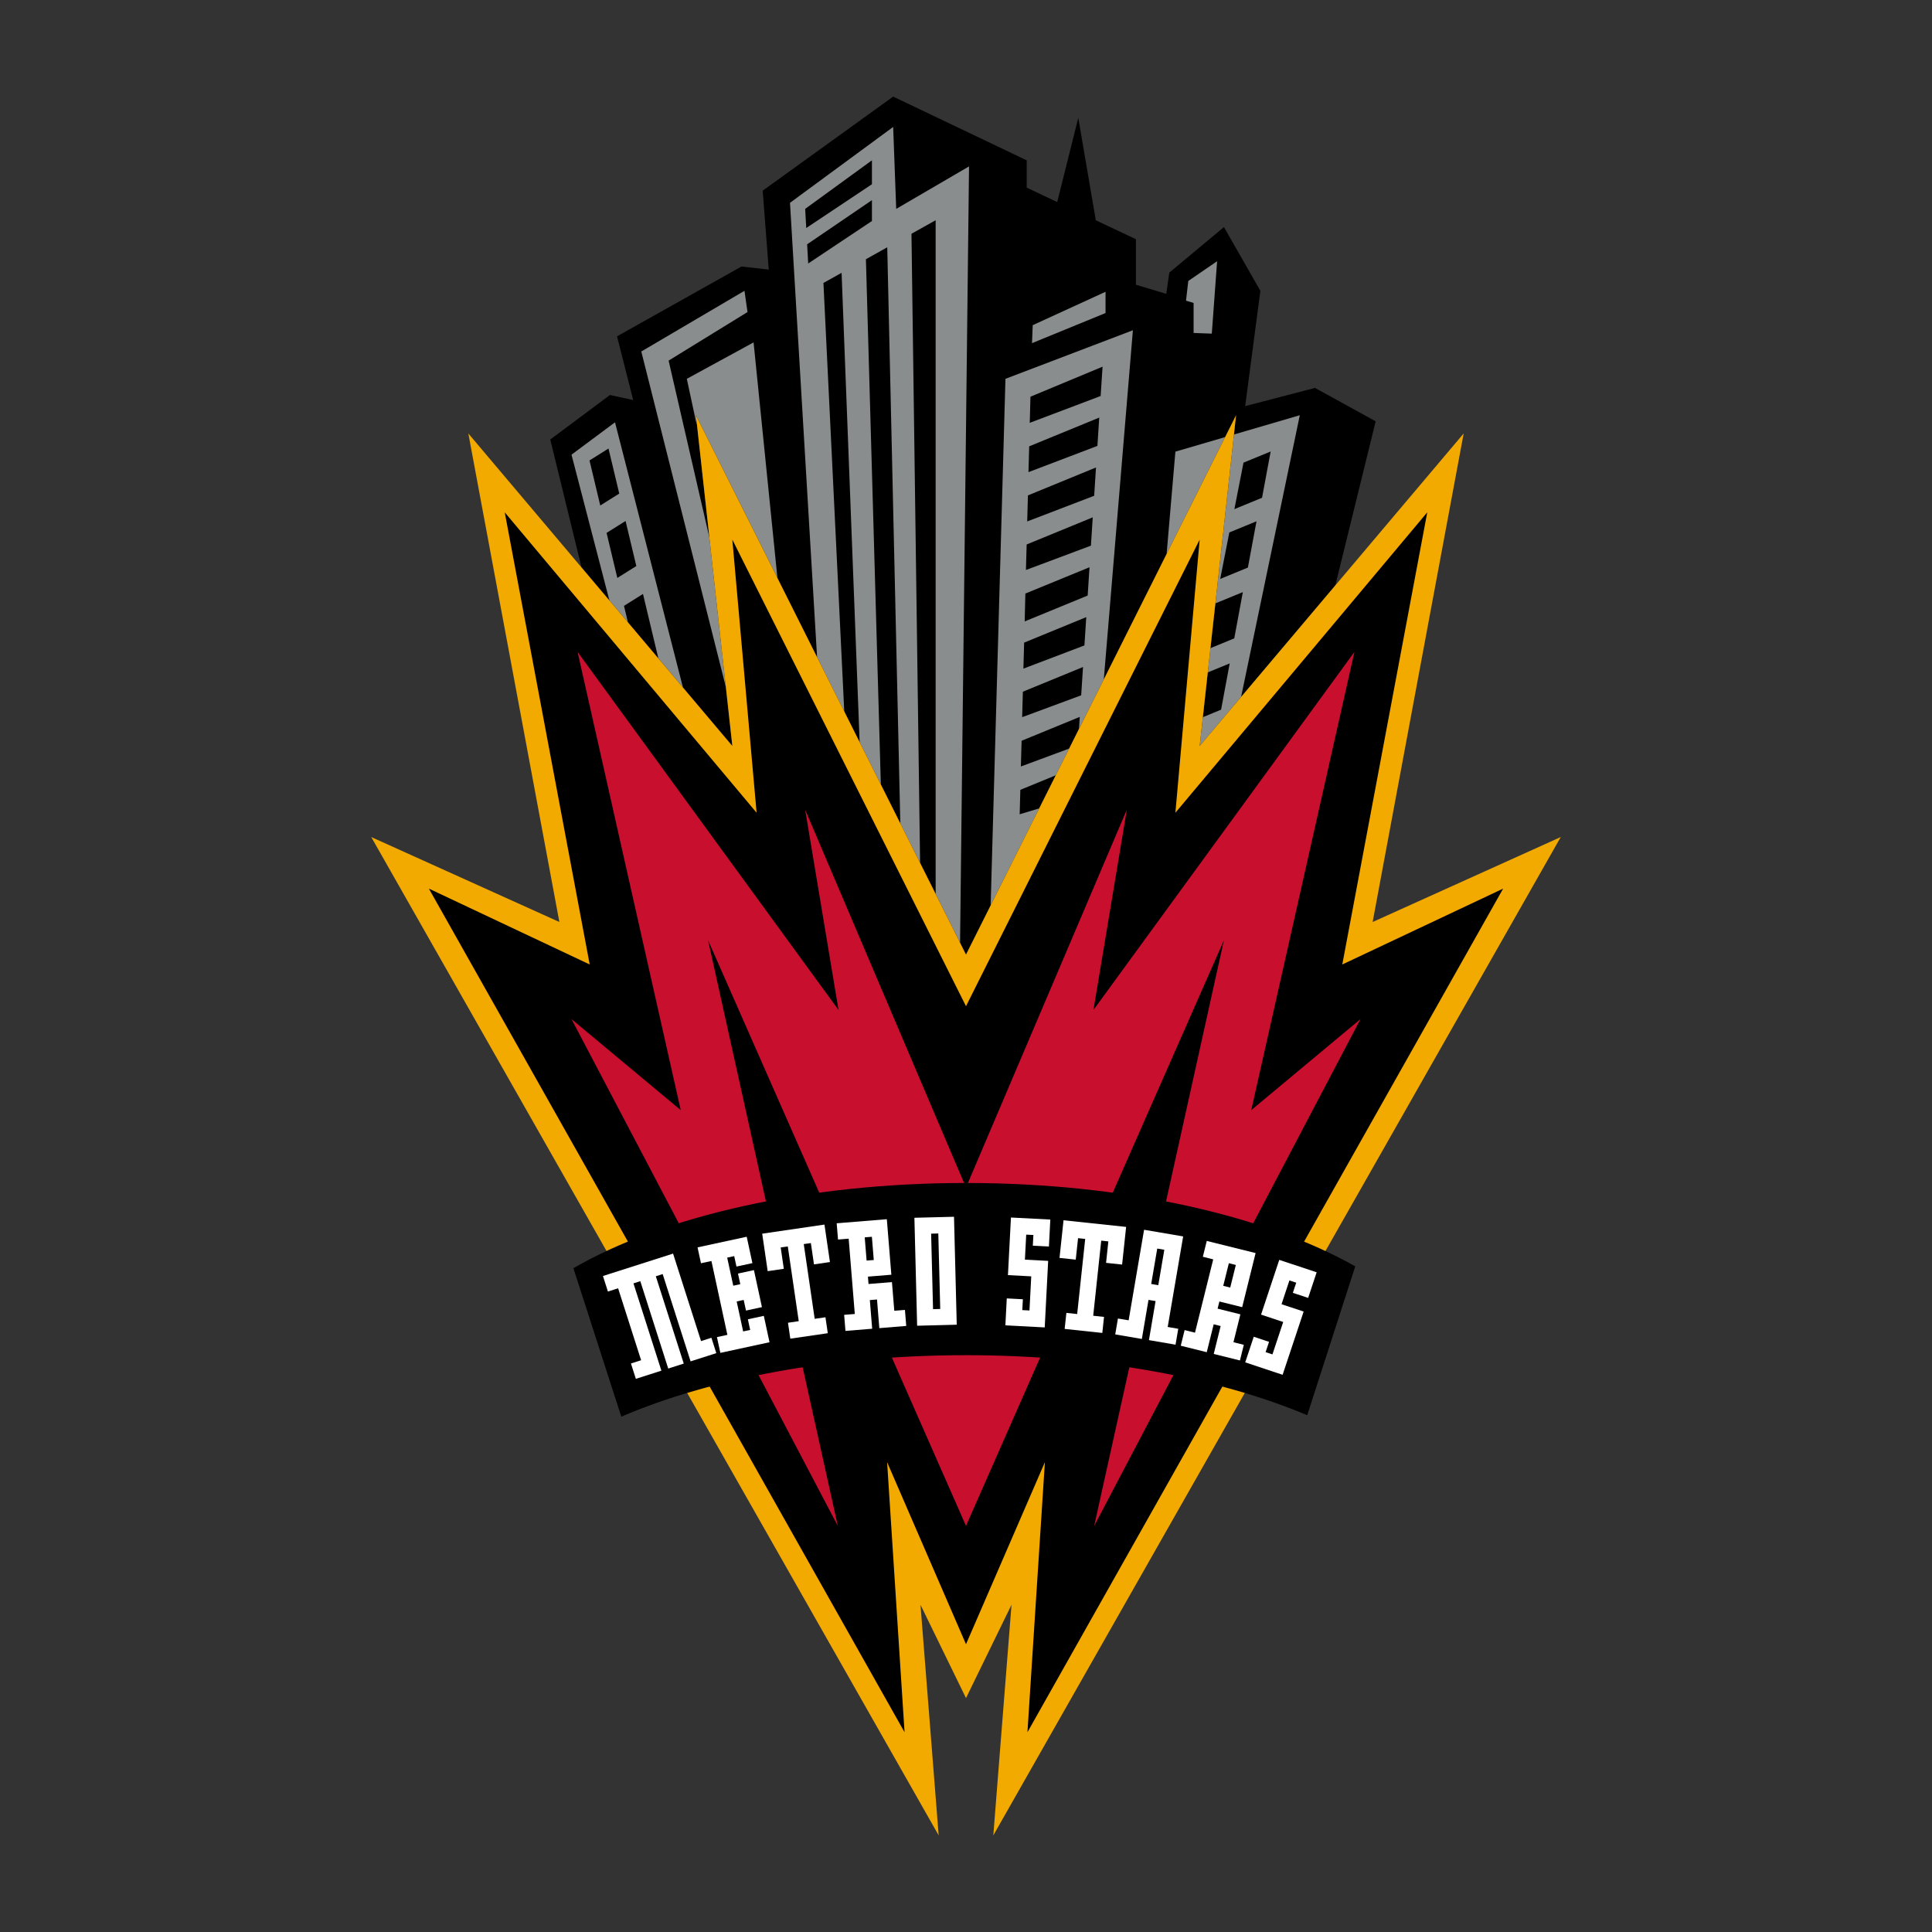 <?xml version="1.0" encoding="utf-8"?>
<!-- Generator: Adobe Illustrator 14.0.0, SVG Export Plug-In . SVG Version: 6.00 Build 43363)  -->
<!DOCTYPE svg PUBLIC "-//W3C//DTD SVG 1.1//EN" "http://www.w3.org/Graphics/SVG/1.1/DTD/svg11.dtd">
<svg version="1.1" id="Layer_1" xmlns="http://www.w3.org/2000/svg" xmlns:xlink="http://www.w3.org/1999/xlink" x="0px" y="0px"
	 width="200px" height="200px" viewBox="0 0 200 200" enable-background="new 0 0 200 200" xml:space="preserve">
<rect x="0" y="0" width="200" height="200" fill="#333333" stroke="none"/>
<g id="Background">
	<g>
		<polygon points="136.126,40.157 128.9,42.042 130.473,30.104 126.702,23.508 121.047,28.22 120.732,30.419 117.592,29.477 
			117.592,24.764 113.439,22.804 111.623,12.199 109.443,20.917 106.283,19.424 106.283,16.597 92.46,10 78.953,19.738 
			79.581,27.906 76.754,27.592 63.874,34.817 65.549,41.414 63.141,40.89 56.963,45.498 60.202,58.744 75.812,77.225 72.042,42.984 
			100,98.822 127.958,42.984 124.188,77.225 138.236,60.592 142.408,43.613 		"/>
		<polygon fill="#898D8D" points="70.703,71.178 63.665,43.717 59.162,47.068 63.086,62.159 		"/>
		<polygon fill="#898D8D" points="73.437,55.656 69.214,37.33 77.382,32.304 77.068,30.104 66.387,36.387 75.14,71.128 		"/>
		<polygon fill="#898D8D" points="124.188,77.225 128.479,72.145 134.555,42.984 127.738,44.979 		"/>
		<polygon fill="#898D8D" points="126.826,45.247 121.676,46.754 120.768,57.345 		"/>
		<polygon fill="#898D8D" points="114.266,70.331 117.277,34.188 104.084,39.215 102.552,93.724 		"/>
		<polygon fill="#898D8D" points="99.386,97.597 100.314,17.225 92.775,21.623 92.46,13.142 81.78,20.995 84.583,68.033 		"/>
		<polygon fill="#898D8D" points="72.15,43.967 72.042,42.984 80.48,59.838 78.01,35.445 71.099,39.215 72.042,43.613 		"/>
		<polygon fill="#898D8D" points="106.833,35.523 106.907,33.662 114.445,30.206 114.445,32.405 		"/>
		<polygon fill="#898D8D" points="123.561,34.468 123.561,31.361 122.775,31.125 123.012,29.084 125.995,27.042 125.445,34.538 		
			"/>
		<polygon points="126.316,59.93 129.182,58.754 130.072,53.964 127.26,55.118 		"/>
		<polygon points="125.773,62.822 125.305,67.096 127.77,66.084 128.659,61.294 125.848,62.448 		"/>
		<polygon points="126.406,73.466 127.298,68.676 125.025,69.608 124.518,74.242 		"/>
		<polygon points="111.697,75.461 111.777,74.212 105.755,76.684 105.682,79.346 110.68,77.492 		"/>
		<polygon points="109.295,80.257 105.624,81.764 105.557,84.293 107.579,83.685 		"/>
		<polygon points="96.858,92.548 96.858,22.799 94.355,24.199 95.247,89.33 		"/>
		<polygon points="93.2,85.241 91.848,25.6 89.639,26.835 91.184,81.214 		"/>
		<polygon points="88.99,76.833 87.121,28.242 85.242,29.292 87.398,73.654 		"/>
		<polygon points="68.155,68.161 66.562,61.485 64.596,62.718 65.004,64.431 		"/>
		<polygon points="63.906,59.828 65.872,58.595 64.759,53.931 62.793,55.165 		"/>
		<polygon points="62.139,52.328 64.105,51.095 62.992,46.431 61.026,47.665 		"/>
		<polygon points="90.262,19.071 90.262,16.597 83.351,21.623 83.461,23.606 		"/>
		<polygon points="83.554,25.291 83.665,27.277 90.262,22.879 90.262,20.72 		"/>
		<polygon points="127.783,52.705 130.646,51.529 131.539,46.739 128.727,47.893 		"/>
		<polygon points="106.673,41.067 106.6,43.77 113.938,40.995 114.137,37.958 		"/>
		<polygon points="106.541,46.204 106.467,48.875 113.604,46.159 113.793,43.228 		"/>
		<polygon points="106.41,51.284 106.336,53.979 113.268,51.323 113.458,48.392 		"/>
		<polygon points="106.279,56.364 106.204,59.005 112.932,56.487 113.121,53.555 		"/>
		<polygon points="106.146,61.444 106.074,64.329 112.596,61.651 112.785,58.72 		"/>
		<polygon points="106.018,66.524 105.943,69.215 112.259,66.815 112.45,63.883 		"/>
		<polygon points="105.887,71.604 105.813,74.241 111.924,71.979 112.113,69.048 		"/>
		<polygon fill="#F2A900" points="161.57,86.649 142.096,95.445 151.52,44.869 124.188,77.225 127.958,42.984 100,98.822 
			72.042,42.984 75.812,77.225 48.481,44.869 57.906,95.445 38.429,86.649 97.172,190 95.288,166.126 100,175.786 104.712,166.126 
			102.827,190 		"/>
		<polygon points="155.604,91.989 138.953,99.843 147.749,53.037 121.676,84.136 124.188,55.864 100,104.163 75.812,55.864 
			78.324,84.136 52.251,53.037 61.047,99.843 44.397,91.989 93.639,179.318 91.833,151.361 100,170.209 108.168,151.361 
			106.361,179.318 		"/>
		<polygon fill="#C8102E" points="140.838,105.497 129.529,114.922 140.21,67.487 113.193,104.555 116.648,83.822 100,122.934 
			83.351,83.822 86.806,104.555 59.791,67.487 70.471,114.922 59.162,105.497 86.728,157.958 73.298,97.33 100,157.958 
			126.702,97.33 113.271,157.958 		"/>
		<path d="M140.297,131.092c-9.273-5.244-23.869-8.631-40.297-8.631c-16.628,0-31.388,3.466-40.643,8.822l4.96,15.371
			c9.165-3.935,21.763-6.365,35.682-6.365c13.737,0,26.19,2.368,35.324,6.212L140.297,131.092z"/>
		<path fill="#FFFFFF" d="M66.284,132.626l-0.708,0.228l2.891,9.037l-2.643,0.846l-0.508-1.59l1.053-0.336l-2.383-7.449
			l-1.053,0.339l-0.515-1.609l7.258-2.319l2.897,9.057l1.072-0.344l0.508,1.591l-2.662,0.852l-2.891-9.038l-0.709,0.229l2.892,9.038
			l-1.608,0.514L66.284,132.626z"/>
		<path fill="#FFFFFF" d="M72.21,129.128l5.089-1.101l0.59,2.73l-1.651,0.356l-0.233-1.081l-0.727,0.156l0.629,2.908l0.727-0.158
			l-0.238-1.1l1.651-0.357l0.828,3.832l-1.65,0.357l-0.238-1.101l-0.727,0.157l0.671,3.104l0.727-0.157l-0.238-1.1l1.65-0.356
			l0.591,2.73l-5.09,1.101l-0.353-1.631l1.081-0.233l-1.652-7.646l-1.081,0.233L72.21,129.128z"/>
		<path fill="#FFFFFF" d="M81.141,131.346l-1.67,0.244l-0.568-3.879l6.445-0.943l0.567,3.879l-1.651,0.242l-0.323-2.207
			l-0.736,0.106l1.132,7.737l1.114-0.162l0.242,1.65l-3.879,0.566l-0.242-1.648l1.114-0.164l-1.133-7.737l-0.736,0.105
			L81.141,131.346z"/>
		<path fill="#FFFFFF" d="M90.257,128.031l0.196,2.404l-0.742,0.061l-0.195-2.405L90.257,128.031z M91.804,126.211l-5.19,0.423
			l0.137,1.683l1.103-0.09l0.634,7.795l-1.102,0.09l0.136,1.664l2.765-0.226l-0.242-2.966l0.742-0.061l0.241,2.965l2.785-0.228
			l-0.135-1.661l-1.102,0.088l-0.242-2.965l-2.425,0.196l-0.062-0.762l2.425-0.197L91.804,126.211z"/>
		<path fill="#FFFFFF" d="M97.134,127.689l0.198,7.815l-0.744,0.021l-0.198-7.817L97.134,127.689z M99.042,137.133l-0.283-11.174
			l-4.1,0.104l0.283,11.177L99.042,137.133z"/>
		<path fill="#FFFFFF" d="M104.342,131.999l0.311-5.963l4.076,0.212l-0.146,2.791l-1.666-0.087l0.06-1.104l-0.744-0.039l-0.135,2.59
			l2.408,0.127l-0.357,6.888l-4.074-0.213l0.146-2.79l1.666,0.087l-0.059,1.124l0.743,0.038l0.183-3.533L104.342,131.999z"/>
		<path fill="#FFFFFF" d="M111.361,130.398l-1.68-0.181l0.416-3.896l6.479,0.688l-0.416,3.898l-1.659-0.178l0.235-2.221
			l-0.738-0.078l-0.829,7.776l1.119,0.119l-0.177,1.659l-3.898-0.415l0.178-1.659l1.118,0.119l0.83-7.776l-0.739-0.079
			L111.361,130.398z"/>
		<path fill="#FFFFFF" d="M120.529,129.375l-0.623,3.666l-0.734-0.125l0.626-3.666L120.529,129.375z M119.625,134.686l-0.688,4.043
			l2.754,0.472l0.281-1.646l-1.092-0.188l1.6-9.373l-4.045-0.689l-1.599,9.375l-1.108-0.188l-0.279,1.646l2.755,0.471l0.688-4.043
			L119.625,134.686z"/>
		<path fill="#FFFFFF" d="M127.934,130.948l-0.582,2.341l-0.723-0.18l0.582-2.342L127.934,130.948z M129.979,129.717l-5.054-1.256
			l-0.407,1.639l1.074,0.269l-1.887,7.59l-1.073-0.269l-0.401,1.619l2.691,0.67l0.719-2.889l0.721,0.18l-0.717,2.89l2.713,0.674
			l0.401-1.619l-1.073-0.269l0.717-2.887l-2.358-0.588l0.185-0.74l2.36,0.586L129.979,129.717z"/>
		<path fill="#FFFFFF" d="M130.545,136.088l1.883-5.666l3.872,1.285l-0.881,2.652l-1.584-0.525l0.351-1.05l-0.707-0.234
			l-0.816,2.462l2.29,0.76l-2.177,6.545l-3.871-1.285l0.882-2.652l1.583,0.526l-0.354,1.067l0.707,0.233l1.114-3.356
			L130.545,136.088z"/>
	</g>
</g>
<g id="Content">
</g>
</svg>
